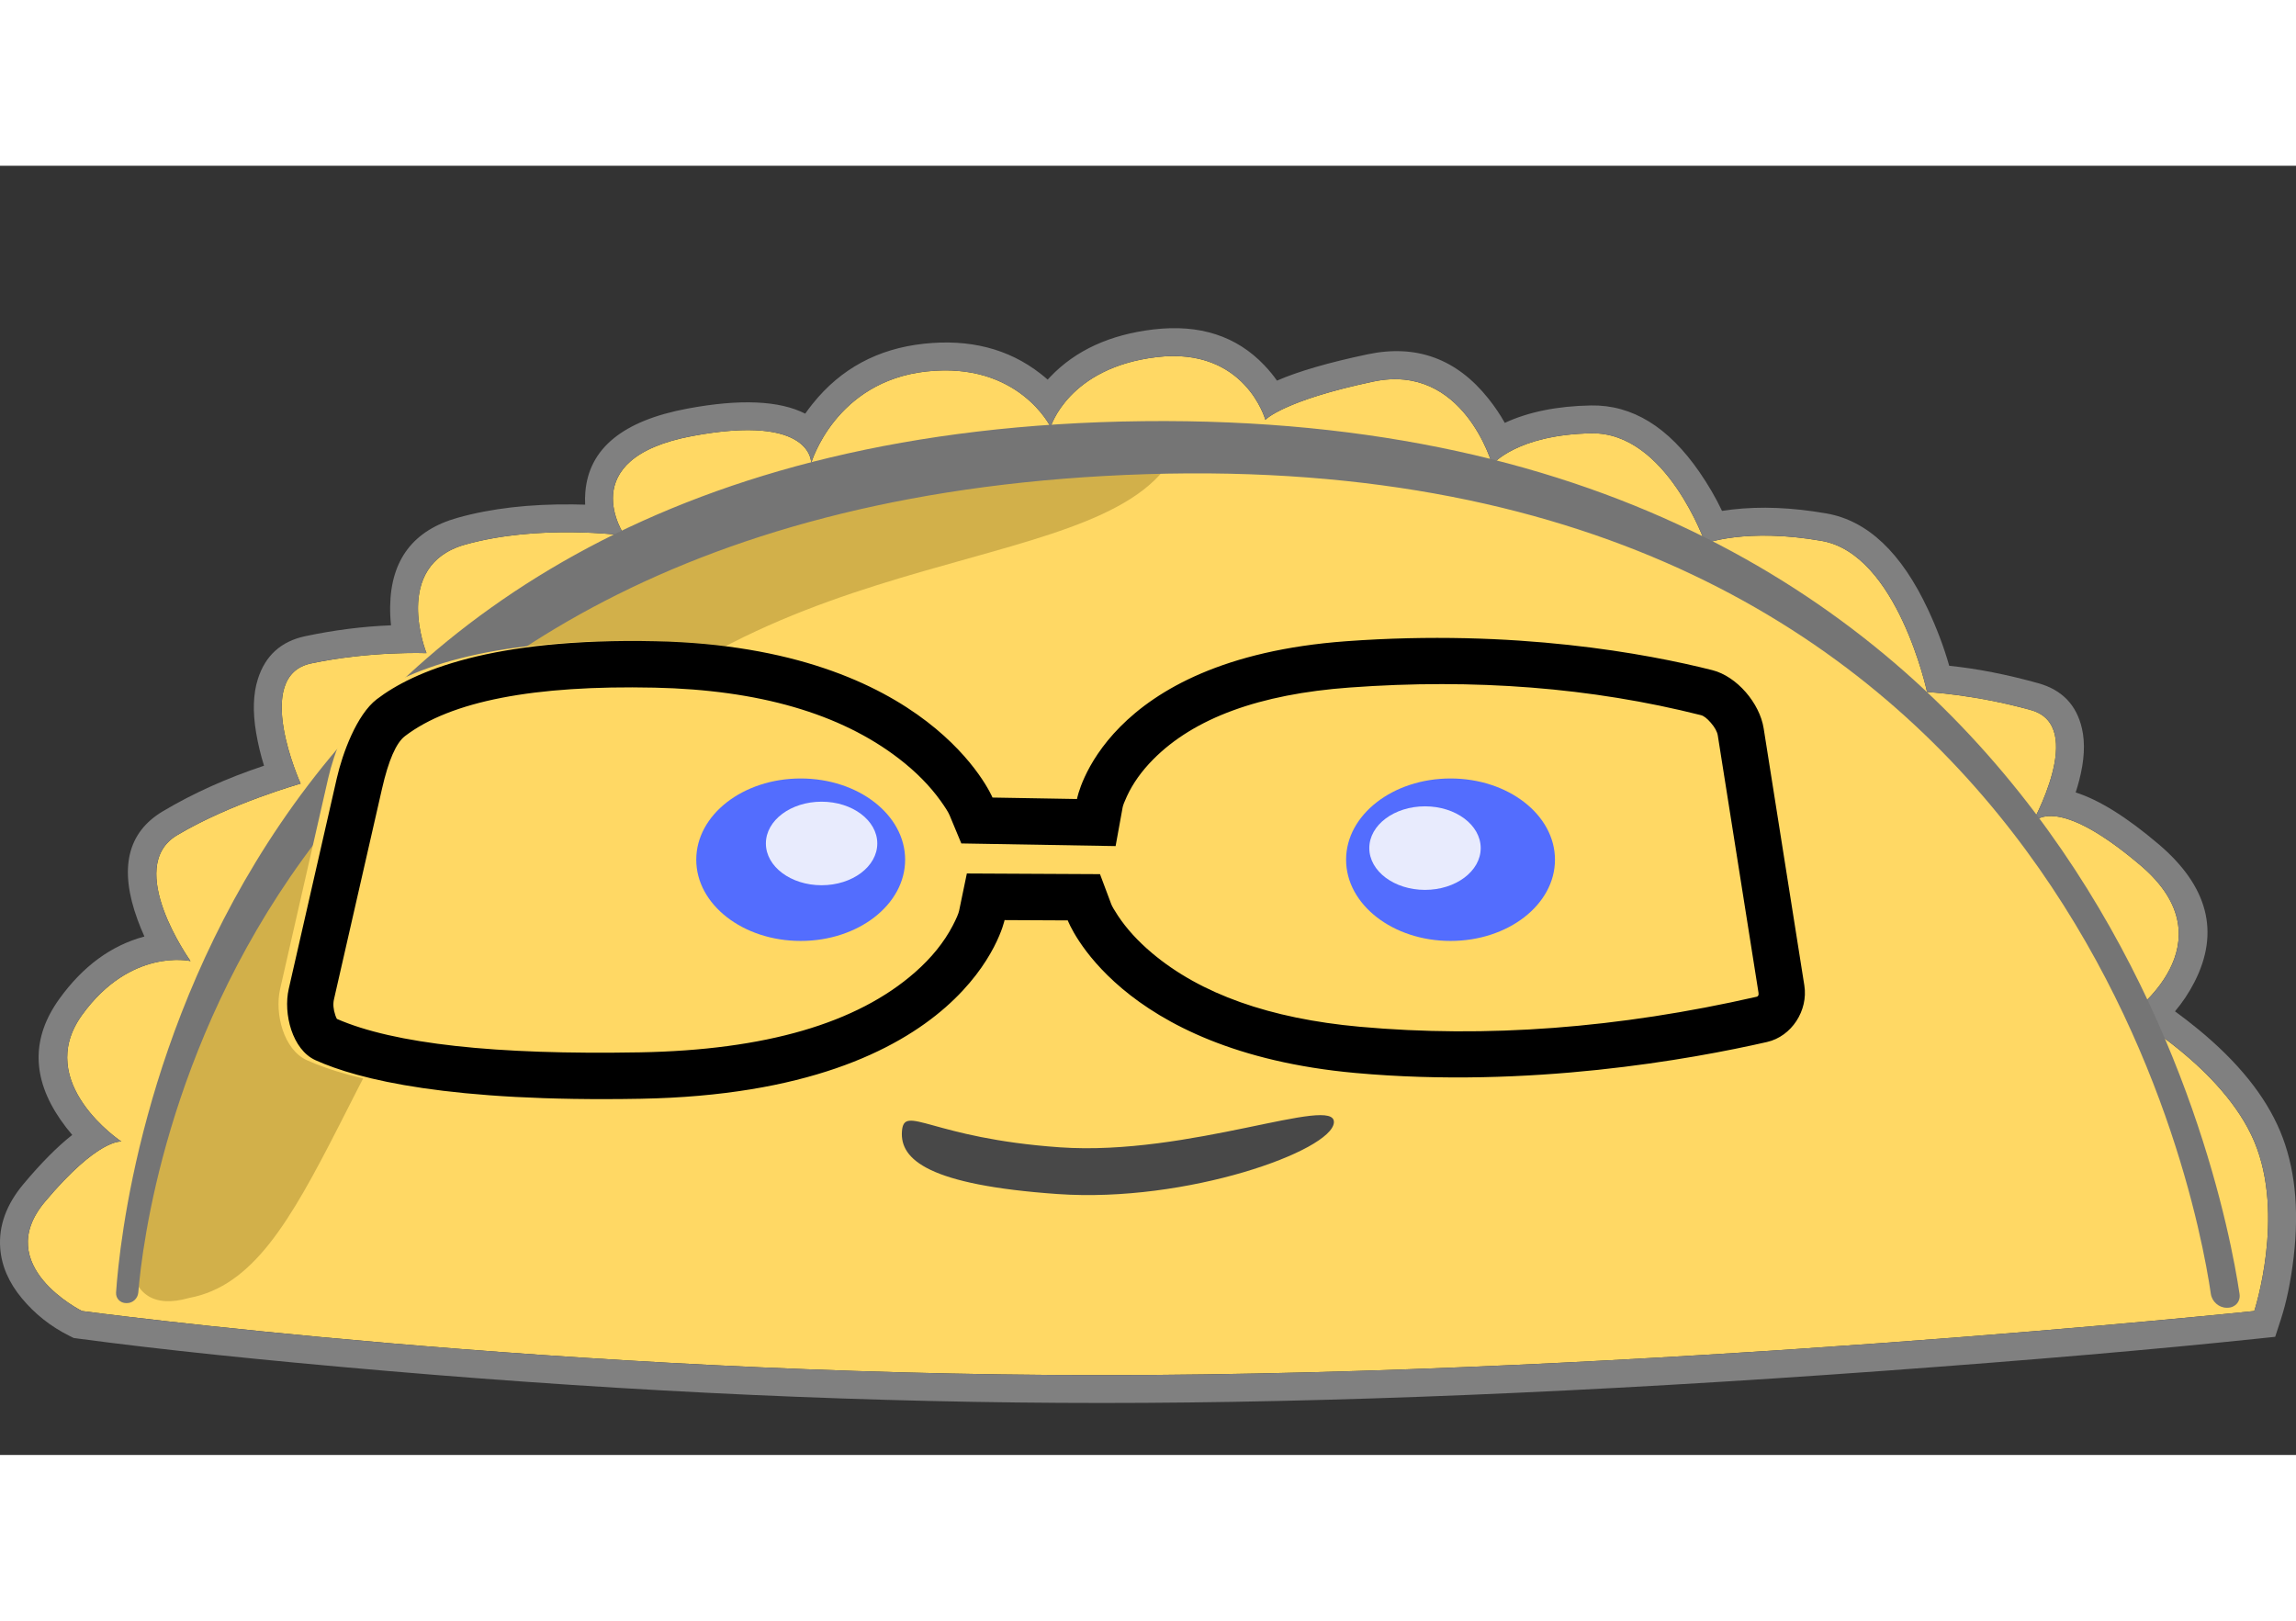 <?xml version="1.0" encoding="utf-8"?>
<svg width="170" height="120" viewBox="0 0 494.646 277.739" fill="none" stroke="none" version="1.1" xmlns:xlink="http://www.w3.org/1999/xlink" xmlns="http://www.w3.org/2000/svg">
  <rect x="0" y="0" width="494.646" height="277.739" fill="#333333" stroke="none"/>
  <g id="SingleElement">
    <g style="fill:#FFD864;fill-rule:evenodd;mix-blend-mode:normal;" transform="translate(6 41)">
      <path id="body" d="M220.341 15.278C220.341 15.278 224.157 2.467 243.209 0.22C262.262 -2.028 266.607 13.723 266.607 13.723C266.607 13.723 270.436 9.582 289.877 5.488C309.315 1.394 315.483 23.39 315.483 23.39C315.483 23.39 320.699 16.929 336.862 16.638C353.025 16.347 361.398 40.373 361.398 40.373C361.398 40.373 370.11 36.963 386.458 39.814C402.807 42.664 409.167 72.38 409.167 72.38C409.167 72.38 419.367 72.867 431.547 76.268C443.728 79.67 431.547 101.087 431.547 101.087C431.547 101.087 435.354 92.895 455.158 109.724C474.962 126.553 452.807 141.981 452.807 141.981C452.807 141.981 472.948 153.288 479.662 169.226C486.376 185.16 479.662 205.724 479.662 205.724C479.662 205.724 348.338 219.539 231.341 219.539C114.339 219.539 11.658 205.724 11.658 205.724C11.658 205.724 -7.91 196.023 3.657 182.225C15.225 168.428 20.157 169.226 20.157 169.226C20.157 169.226 1.123 156.599 11.658 141.981C22.193 127.366 35.045 130.337 35.045 130.337C35.045 130.337 20.6 110.102 32.16 103.219C43.719 96.337 58.77 92.11 58.77 92.11C58.77 92.11 48.243 68.921 60.996 66.219C73.749 63.516 85.884 63.999 85.884 63.999C85.884 63.999 78.224 45.094 94.218 40.61C110.212 36.125 128.55 38.666 128.55 38.666C128.55 38.666 117.104 22.097 143.161 17.222C169.218 12.347 168.76 23.056 168.76 23.056C168.76 23.056 173.876 5.443 193.671 3.304C213.465 1.165 220.341 15.278 220.341 15.278Z" />
      <path d="M223.817 9.488C221.137 12.606 220.341 15.278 220.341 15.278C220.341 15.278 219.094 12.72 216.135 9.946C212.144 6.206 205.037 2.076 193.671 3.304C182.273 4.535 175.742 10.898 172.252 16.073C169.68 19.887 168.76 23.056 168.76 23.056C168.76 23.056 168.904 19.687 164.434 17.589C160.934 15.945 154.604 15.081 143.161 17.222C127.686 20.117 125.439 27.136 126.165 32.36C126.662 35.933 128.55 38.666 128.55 38.666C128.55 38.666 125.769 38.281 121.429 38.075C114.623 37.752 103.983 37.872 94.218 40.61C84.127 43.439 83.452 52.008 84.328 57.949C84.84 61.423 85.884 63.999 85.884 63.999C85.884 63.999 83.41 63.9 79.523 64.041C74.8 64.212 67.991 64.736 60.996 66.219C52.302 68.061 54.427 79.425 56.661 86.472C57.704 89.761 58.77 92.11 58.77 92.11C58.77 92.11 56.487 92.751 53.017 93.941C47.576 95.805 39.217 99.017 32.16 103.219C24.755 107.628 28.021 117.516 31.325 124.054C33.179 127.723 35.045 130.337 35.045 130.337C35.045 130.337 32.155 129.669 27.992 130.525C23.377 131.474 17.197 134.297 11.658 141.981C5.057 151.14 10.065 159.517 14.725 164.497C17.503 167.465 20.157 169.226 20.157 169.226C20.157 169.226 18.222 168.913 13.931 172.071C11.373 173.954 7.978 177.072 3.657 182.225C-7.91 196.023 11.658 205.724 11.658 205.724C11.658 205.724 114.339 219.539 231.341 219.539C348.338 219.539 479.662 205.724 479.662 205.724C479.662 205.724 486.376 185.16 479.662 169.226C475.166 158.552 464.646 149.954 458.188 145.44C455.003 143.214 452.807 141.981 452.807 141.981C452.807 141.981 455.046 140.421 457.464 137.754C462.653 132.03 468.666 121.203 455.158 109.724C447.761 103.439 442.596 100.644 439.028 99.609C433.759 98.08 431.969 100.388 431.616 100.963C431.984 100.299 433.737 97.053 435.136 93.103C437.427 86.638 438.77 78.285 431.547 76.268C419.367 72.867 409.167 72.38 409.167 72.38C409.167 72.38 402.807 42.664 386.458 39.814C372.084 37.307 363.614 39.641 361.778 40.241C361.525 40.324 361.398 40.373 361.398 40.373C361.398 40.373 361.159 39.688 360.685 38.551C358.349 32.954 350.296 16.396 336.862 16.638C329.211 16.776 324.013 18.296 320.66 19.859C316.93 21.598 315.483 23.39 315.483 23.39C315.483 23.39 314.748 20.769 312.986 17.505C309.643 11.313 302.605 2.807 289.877 5.488C281.044 7.348 275.435 9.218 271.942 10.704C267.747 12.49 266.607 13.723 266.607 13.723C266.607 13.723 265.898 11.152 263.796 8.235C260.695 3.933 254.564 -1.12 243.209 0.22C232.859 1.44 227.005 5.779 223.817 9.488ZM219.71 5.07Q218.946 4.401 218.107 3.749Q207.806 -4.258 193.026 -2.661Q178.181 -1.057 169.115 10.223Q168.24 11.312 167.475 12.399Q159.067 8.142 142.057 11.324Q121.275 15.212 120.105 29.274Q119.989 30.662 120.063 32.01Q118.794 31.972 117.45 31.956Q103.422 31.798 92.598 34.832Q78.293 38.843 78.054 53.89Q78.02 55.98 78.243 58.003Q69.144 58.359 59.752 60.349Q51.945 62.003 49.547 69.598Q48.035 74.383 49.185 81.179Q49.792 84.769 50.882 88.252Q38.85 92.253 29.09 98.064Q17.591 104.911 23.633 121.421Q24.31 123.27 25.112 125.045Q14.398 127.919 6.791 138.473Q-2.269 151.044 7.02 164.495Q8.221 166.234 9.561 167.79Q4.783 171.544 -0.941 178.37Q-6.48 184.978 -5.957 192.154Q-5.54 197.872 -1.296 202.982Q2.962 208.11 8.993 211.1L9.879 211.539L10.858 211.671L10.861 211.671Q36.935 215.171 77.35 218.63Q158.075 225.54 231.341 225.539Q304.687 225.539 399.811 218.616Q447.37 215.155 480.29 211.691L484.159 211.284L485.366 207.586Q487.231 201.871 488.14 194.146Q490.001 178.312 485.192 166.897Q480.419 155.568 467.522 144.988Q464.985 142.907 462.577 141.163Q464.996 138.312 466.75 134.896Q475.042 118.747 459.043 105.152Q448.764 96.417 441.181 94.01Q441.582 92.753 441.918 91.476Q443.626 84.99 442.532 80.234Q440.781 72.617 433.16 70.489Q422.927 67.631 413.937 66.723Q412.241 60.757 409.381 54.628Q400.79 36.222 387.489 33.903Q376.409 31.971 367.097 33.066Q365.992 33.196 364.989 33.352Q362.994 29.146 360.132 24.992Q350.077 10.399 336.754 10.639Q325.841 10.835 318.191 14.39Q316.689 11.711 314.663 9.166Q304.413 -3.705 288.64 -0.383Q276.051 2.268 269.109 5.288Q267.931 3.607 266.407 2Q257.401 -7.496 242.507 -5.739Q228.458 -4.082 220.297 4.442Q219.996 4.756 219.71 5.07Z" fill-rule="evenodd" style="fill:#808080;fill-rule:evenodd;" />
    </g>
    <path id="Oval" d="M0.257 173.604C-4.104 122.129 47.862 29.849 93.856 0C103.397 30.799 37.271 70.941 37.25 142.563C37.23 214.186 66.393 256.015 48.629 277.599C30.399 304.511 4.618 225.08 0.257 173.604Z" style="fill:#D2B04A;fill-rule:evenodd;mix-blend-mode:normal;" transform="matrix(0.766 0.643 -0.643 0.766 182 0)" />
    <path id="arch" d="M0.005 187.745C1.459 166.411 19.213 2.224 221.382 0.021C421.745 -2.162 453.853 163.708 457.485 188.054C457.729 189.689 456.541 191.021 454.888 191.021L454.687 191.021C453.034 191.021 451.545 189.689 451.305 188.053C447.805 164.237 417.12 5.325 221.984 11.44C25.392 17.6 6.458 167.424 4.793 187.747C4.69 189.002 3.622 190.021 2.363 190.021L2.161 190.021C0.902 190.021 -0.08 189.001 0.005 187.745Z" style="fill:#757575;fill-rule:evenodd;mix-blend-mode:normal;" transform="translate(25 55)" />
    <path id="muth" d="M0 9.833C0 3.751 6.287 10.864 34.177 10.864C62.068 10.864 92.656 -4.67 92.656 1.412C92.656 7.494 62.284 20.934 34.394 20.934C6.503 20.934 0 15.915 0 9.833Z" style="fill:#484848;fill-rule:evenodd;mix-blend-mode:normal;" transform="matrix(0.998 0.07 -0.07 0.998 194.999 198.227)" />
    <g style="fill:#FFD864;fill-rule:evenodd;mix-blend-mode:normal;" transform="translate(60 101.714)">
      <path id="sunglass" d="M19.324 13.209C27.143 7.24 43.991 -0.049 79.396 0.719C138.5 2.002 151.971 34.395 151.971 34.395L170.168 34.708C170.168 34.708 175.637 4.565 228.146 0.719C264.611 -1.951 293.067 3.419 307.052 6.95C312.352 8.288 317.25 14.079 318.104 19.478L326.869 74.867C327.723 80.267 324.148 85.845 318.818 87.06C302.519 90.774 267.541 97.121 230.159 93.73C178.758 89.068 168.184 60.862 168.184 60.862L154.571 60.795C154.571 60.795 146.841 98.002 76.188 99.286C35.07 100.033 15.379 95.168 6.101 90.971C1.12 88.718 -0.869 80.965 0.348 75.635L10.7 30.259C11.916 24.929 14.979 16.526 19.324 13.209Z" />
      <path d="M153.825 34.395C153.825 34.395 140.354 2.002 81.25 0.719C45.845 -0.049 28.997 7.24 21.179 13.209C16.833 16.526 13.771 24.929 12.555 30.259L2.202 75.635C0.986 80.965 2.974 88.718 7.955 90.971C17.233 95.168 36.924 100.033 78.042 99.286C148.695 98.002 156.425 60.795 156.425 60.795L170.038 60.862C170.038 60.862 180.612 89.068 232.014 93.73C269.396 97.121 304.373 90.774 320.672 87.06C326.002 85.845 329.578 80.267 328.723 74.867L319.959 19.478C319.104 14.079 314.206 8.288 308.906 6.95C294.921 3.419 266.465 -1.951 230 0.719C177.491 4.565 172.022 34.708 172.022 34.708L153.825 34.395ZM22.304 32.483Q24.391 23.337 27.247 21.157Q42.031 9.87 81.033 10.717Q114.692 11.448 133.605 25.965Q139.15 30.221 142.659 35.126Q144.185 37.258 144.592 38.235L144.592 38.236L147.106 44.281L180.345 44.852L181.862 36.493Q181.976 35.861 182.775 34.131Q184.706 29.952 188.429 26.189Q201.653 12.822 230.731 10.693Q271.154 7.732 306.458 16.646Q307.35 16.871 308.558 18.258Q309.882 19.778 310.082 21.041L318.846 76.43Q318.967 77.192 318.45 77.31Q273.818 87.481 232.917 83.771Q203.923 81.141 188.191 67.898Q183.63 64.058 180.838 59.832Q179.666 58.057 179.402 57.352L176.982 50.897L148.297 50.754L146.634 58.761Q146.433 59.728 145.246 62.006Q142.451 67.367 137.126 72.048Q118.352 88.552 77.861 89.287Q31.047 90.138 12.582 82.085Q12.405 81.781 12.236 81.278Q11.602 79.389 11.951 77.86L22.304 32.483Z" fill-rule="evenodd" style="fill:#000000;fill-rule:evenodd;" />
    </g>
    <path id="rightEye" d="M0 17.5C0 7.835 10.074 0 22.5 0C34.926 0 45 7.835 45 17.5C45 27.165 34.926 35 22.5 35C10.074 35 0 27.165 0 17.5Z" style="fill:#536DFE;fill-rule:evenodd;mix-blend-mode:normal;" transform="translate(290 132)" />
    <path id="Oval" d="M0 9C0 4.029 5.373 0 12 0C18.627 0 24 4.029 24 9C24 13.971 18.627 18 12 18C5.373 18 0 13.971 0 9Z" style="fill:#E8EBFD;fill-rule:evenodd;mix-blend-mode:normal;" transform="translate(295 138)" />
    <path id="leftEye" d="M0 17.5C0 7.835 10.074 0 22.5 0C34.926 0 45 7.835 45 17.5C45 27.165 34.926 35 22.5 35C10.074 35 0 27.165 0 17.5Z" style="fill:#536DFE;fill-rule:evenodd;mix-blend-mode:normal;" transform="translate(150 132)" />
    <path id="Oval" d="M0 9C0 4.029 5.373 0 12 0C18.627 0 24 4.029 24 9C24 13.971 18.627 18 12 18C5.373 18 0 13.971 0 9Z" style="fill:#E8EBFD;fill-rule:evenodd;mix-blend-mode:normal;" transform="translate(165 137)" />
  </g>
</svg>